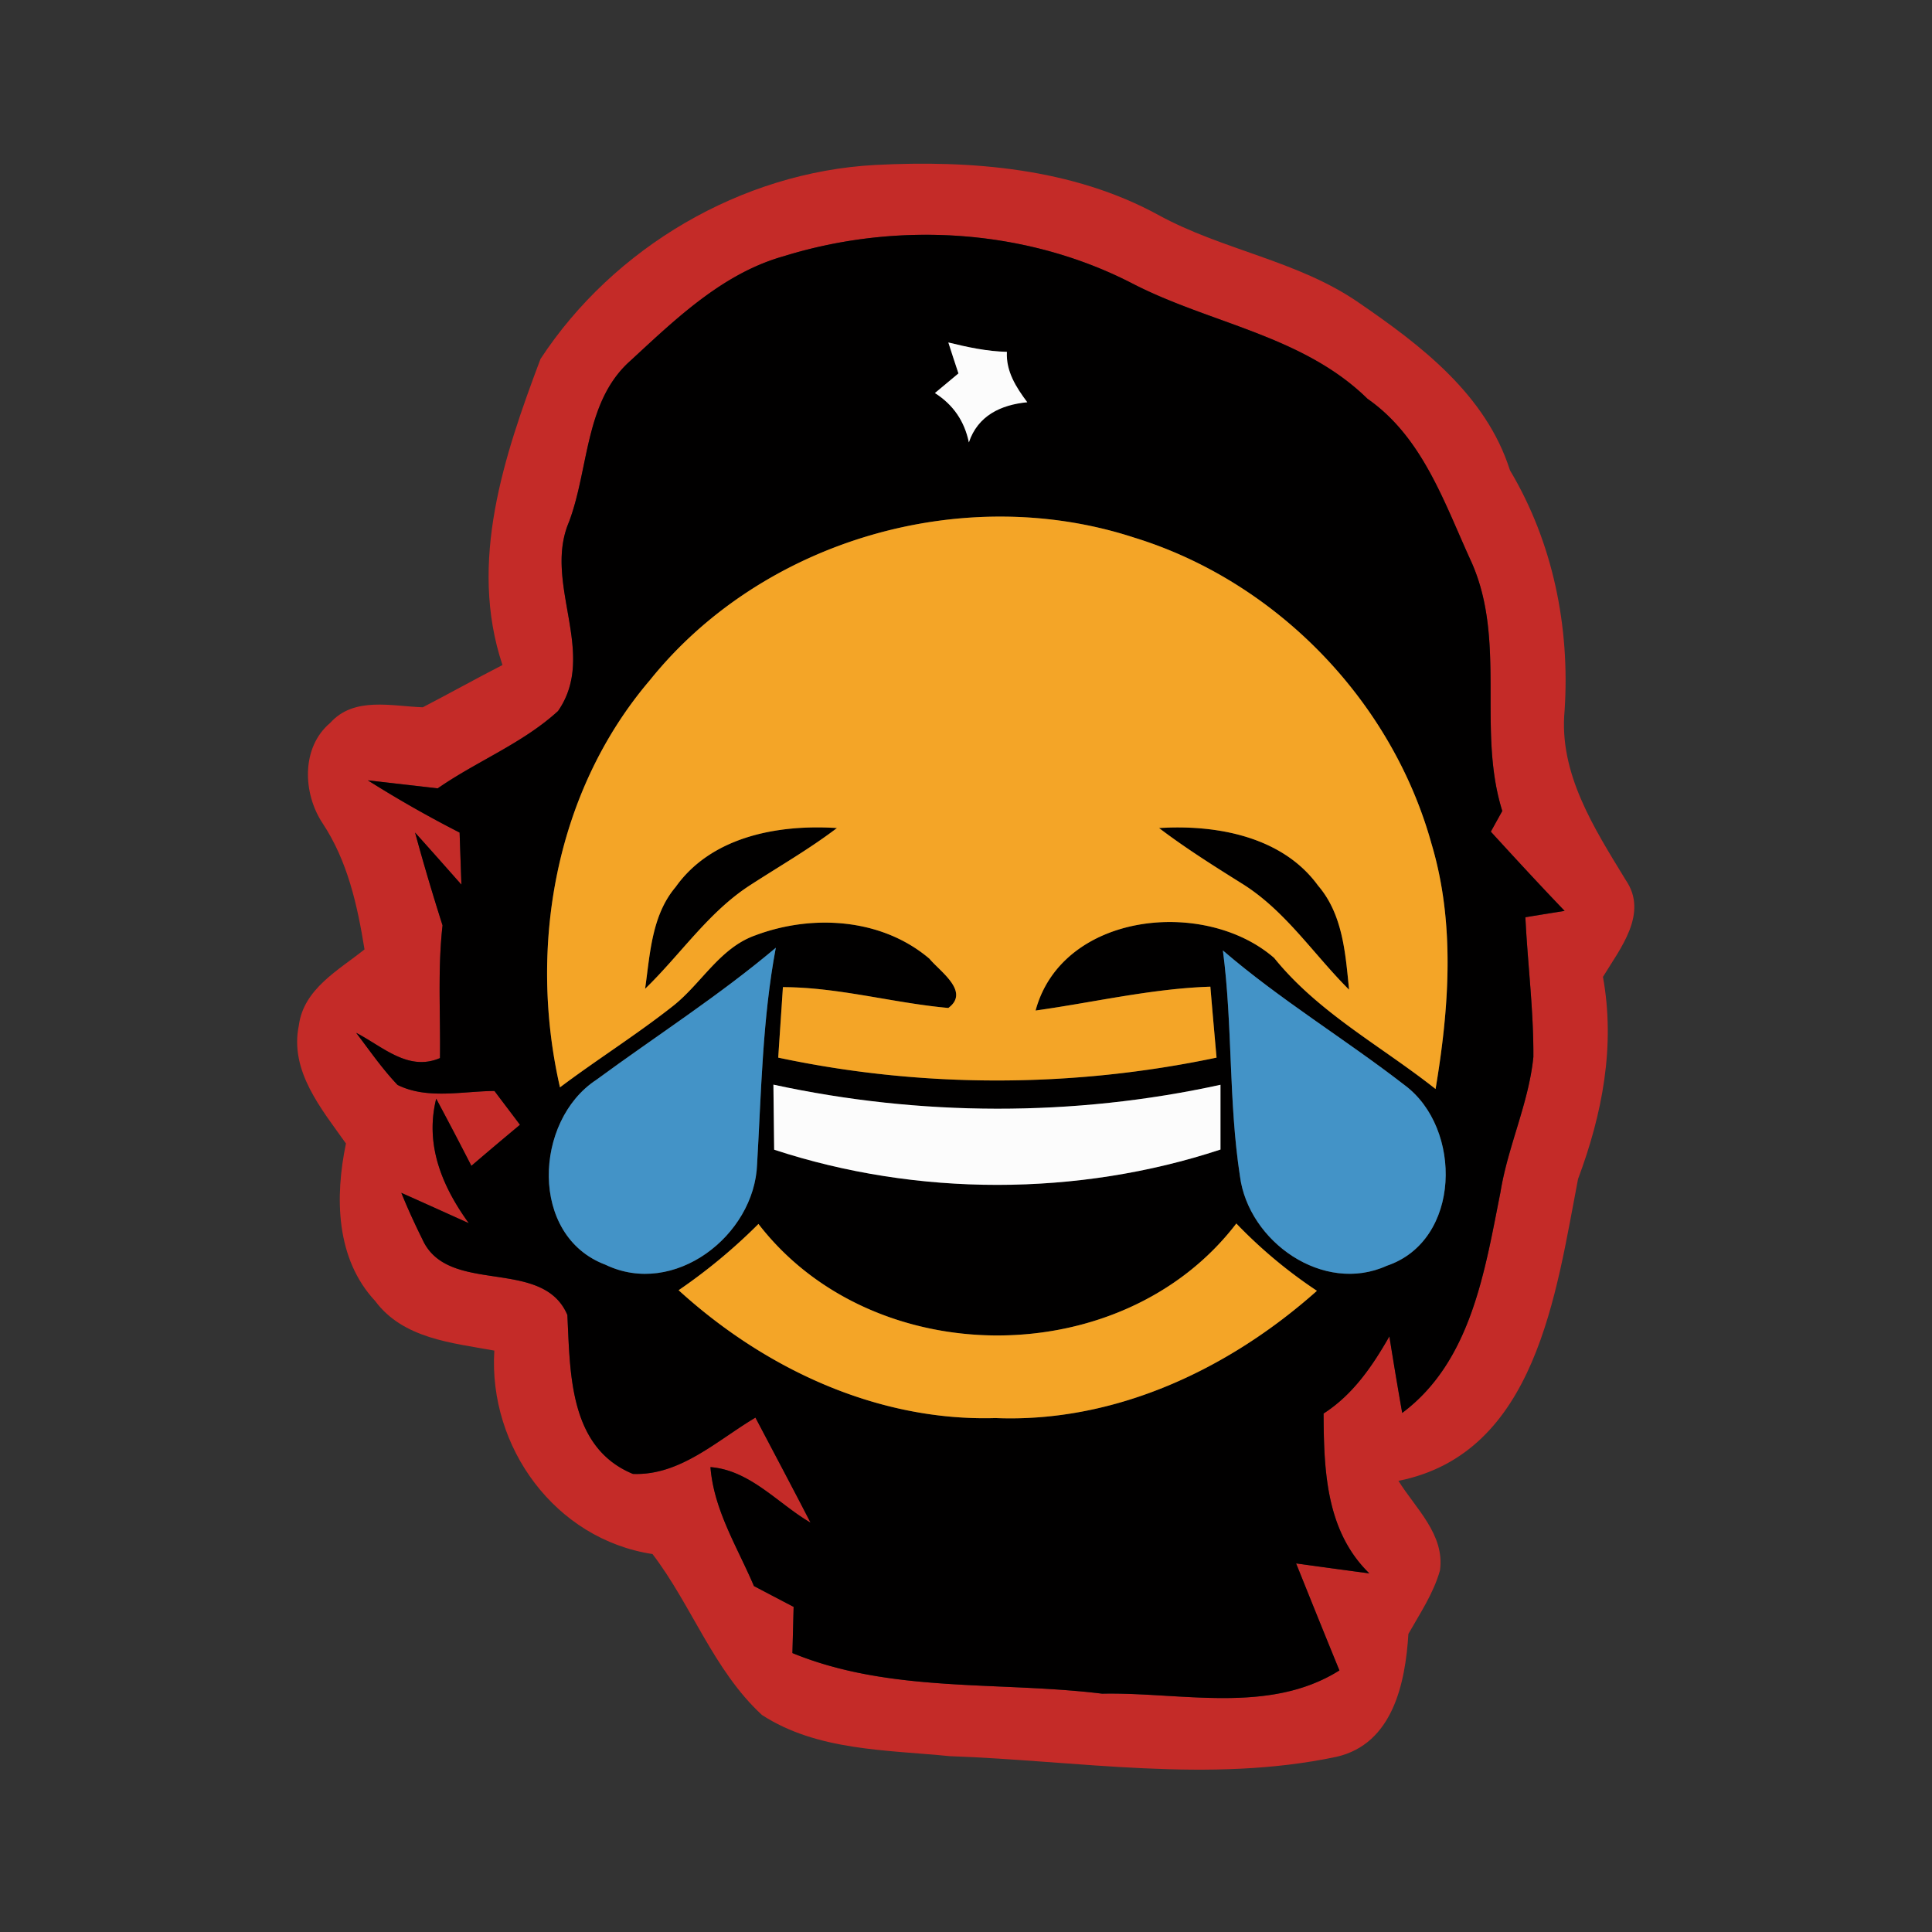 <svg xmlns="http://www.w3.org/2000/svg" width="128pt" height="128pt" viewBox="0 0 128 128"><rect x="0" y="0" width="128" height="128" fill="#333333" stroke="none"/><path fill="#c42b28" d="M35.81 23.78c4.84-7.38 13.3-12.37 22.16-12.85 6.36-.33 13.08.2 18.77 3.31 4.25 2.33 9.23 3.02 13.25 5.79 4.16 2.85 8.46 6.12 10.05 11.13 2.85 4.78 3.98 10.37 3.62 15.9-.4 4.18 1.97 7.83 4.04 11.23 1.54 2.23-.36 4.55-1.5 6.43.83 4.58-.04 9.09-1.65 13.39-1.46 7.54-2.76 18.18-11.9 20 1.14 1.83 3.09 3.57 2.75 5.94-.43 1.52-1.32 2.84-2.09 4.2-.2 3.25-1.03 7.28-4.75 8.14-8.44 1.79-17.12.26-25.64-.04-4.2-.42-8.78-.35-12.44-2.73-3.2-2.95-4.66-7.27-7.25-10.66-6.44-.98-10.88-7.08-10.48-13.48-2.8-.51-6.04-.79-7.89-3.28-2.62-2.81-2.68-6.88-1.94-10.44-1.62-2.29-3.75-4.8-3.12-7.83.32-2.42 2.63-3.65 4.35-5.03-.47-2.92-1.12-5.86-2.78-8.36-1.31-1.98-1.43-5.02.51-6.65 1.58-1.76 4.07-1.1 6.13-1.03 1.77-.92 3.51-1.89 5.28-2.8-2.28-6.82.11-13.88 2.52-20.28m16.13-6.81c-4.04 1.13-7.14 4.13-10.14 6.9-3.07 2.69-2.76 7.13-4.1 10.7-1.75 4.08 1.93 8.71-.73 12.54-2.34 2.14-5.38 3.32-7.97 5.12-1.16-.13-3.48-.4-4.63-.53 1.97 1.24 4 2.4 6.08 3.46l.12 3.45c-1.02-1.15-2.04-2.31-3.07-3.45.56 2.06 1.17 4.11 1.82 6.15-.33 2.92-.13 5.86-.17 8.79-2.11.91-3.8-.77-5.55-1.67.89 1.17 1.72 2.38 2.74 3.45 1.98.98 4.3.41 6.42.4.56.75 1.13 1.49 1.69 2.24-1.08.9-2.15 1.8-3.22 2.72-.76-1.49-1.54-2.97-2.33-4.45-.76 3.06.39 5.81 2.16 8.25-1.49-.67-2.98-1.35-4.47-2.01.42 1.04.89 2.06 1.39 3.07 1.69 3.78 7.96 1.14 9.61 5.02.19 3.83.1 8.78 4.34 10.53 3.13.13 5.59-2.23 8.12-3.73 1.22 2.32 2.45 4.63 3.65 6.96-2.16-1.26-3.99-3.47-6.63-3.68.22 2.85 1.79 5.31 2.88 7.88.87.46 1.75.92 2.63 1.38l-.08 3.06c6.5 2.67 13.69 1.85 20.52 2.69 5.21-.11 11.04 1.4 15.72-1.54-.97-2.36-1.92-4.73-2.87-7.09 1.21.17 3.63.5 4.85.66-2.88-2.81-3.01-6.83-3.03-10.59 1.95-1.25 3.24-3.15 4.36-5.11.27 1.69.55 3.38.85 5.07 4.57-3.41 5.47-9.41 6.51-14.63.49-3.04 1.87-5.88 2.18-8.95.02-3.09-.38-6.17-.53-9.26.65-.11 1.95-.32 2.6-.42-1.66-1.73-3.28-3.49-4.89-5.25.19-.34.57-1.03.76-1.37-1.68-5.35.28-11.18-2.01-16.42-1.8-3.9-3.22-8.31-6.92-10.89-4.29-4.21-10.44-4.98-15.58-7.64-7.04-3.63-15.55-4.14-23.08-1.81z"/><g fill="#010000"><path d="M51.94 16.97c7.53-2.33 16.04-1.82 23.08 1.81 5.14 2.66 11.29 3.43 15.58 7.64 3.7 2.58 5.12 6.99 6.92 10.89 2.29 5.24.33 11.07 2.01 16.42-.19.34-.57 1.03-.76 1.37 1.61 1.76 3.23 3.52 4.89 5.25-.65.1-1.95.31-2.6.42.15 3.09.55 6.17.53 9.26-.31 3.07-1.69 5.91-2.18 8.95-1.04 5.22-1.94 11.22-6.51 14.63-.3-1.69-.58-3.38-.85-5.07-1.12 1.96-2.41 3.86-4.36 5.11.02 3.76.15 7.78 3.03 10.59-1.22-.16-3.64-.49-4.85-.66.95 2.36 1.9 4.73 2.87 7.09-4.68 2.94-10.51 1.43-15.72 1.54-6.83-.84-14.02-.02-20.52-2.69l.08-3.06c-.88-.46-1.76-.92-2.63-1.38-1.09-2.57-2.66-5.03-2.88-7.88 2.64.21 4.47 2.42 6.63 3.68-1.2-2.33-2.43-4.64-3.65-6.96-2.53 1.5-4.99 3.86-8.12 3.73-4.24-1.75-4.15-6.7-4.34-10.53-1.65-3.88-7.92-1.24-9.61-5.02-.5-1.01-.97-2.03-1.39-3.07 1.49.66 2.98 1.34 4.47 2.01-1.77-2.44-2.92-5.19-2.16-8.25.79 1.48 1.57 2.96 2.33 4.45 1.07-.92 2.14-1.82 3.22-2.72-.56-.75-1.13-1.49-1.69-2.24-2.12.01-4.44.58-6.42-.4-1.02-1.07-1.85-2.28-2.74-3.45 1.75.9 3.44 2.58 5.55 1.67.04-2.93-.16-5.87.17-8.79-.65-2.04-1.26-4.09-1.82-6.15 1.03 1.14 2.05 2.3 3.07 3.45l-.12-3.45a77.407 77.407 0 0 1-6.08-3.46c1.15.13 3.47.4 4.63.53 2.59-1.8 5.63-2.98 7.97-5.12 2.66-3.83-1.02-8.46.73-12.54 1.34-3.57 1.03-8.01 4.1-10.7 3-2.77 6.1-5.77 10.14-6.9m10.89 5.72c.16.51.5 1.54.67 2.05-.39.33-1.17.98-1.56 1.3 1.21.77 1.96 1.86 2.25 3.27.59-1.76 2.1-2.49 3.87-2.66-.74-.99-1.42-2.05-1.35-3.34-1.32-.03-2.61-.31-3.88-.62M43.06 45.06c-6.28 7.36-8.09 17.67-5.96 26.98 2.46-1.85 5.08-3.49 7.5-5.4 1.87-1.48 3.09-3.84 5.44-4.67 3.78-1.42 8.38-1.14 11.54 1.55.69.84 2.71 2.18 1.25 3.26-3.67-.33-7.25-1.37-10.96-1.38-.1 1.55-.21 3.11-.31 4.67 9.54 2.03 19.5 2.01 29.04 0-.14-1.57-.28-3.14-.41-4.7-3.91.13-7.72 1.04-11.58 1.58 1.77-6.53 11.23-7.48 15.81-3.48 2.93 3.63 7.09 5.83 10.69 8.68.9-5.37 1.31-10.97-.27-16.25-2.63-9.48-10.28-17.38-19.69-20.28-11.31-3.7-24.62.14-32.09 9.44m-3.55 26.48c-4.14 2.71-4.46 10.35.6 12.25 4.54 2.19 9.88-1.92 10.05-6.67.28-4.79.35-9.6 1.24-14.33-3.77 3.18-7.93 5.84-11.89 8.75m41.51-8.57c.65 4.96.37 10.01 1.13 14.95.56 4.34 5.52 7.85 9.73 5.94 4.93-1.66 5.03-9.1 1.19-11.96-3.95-3.06-8.25-5.66-12.05-8.93m-29.78 8.89c.02 1.44.03 2.87.05 4.31 9.46 3.11 20.12 3.11 29.57-.01v-4.29c-9.72 2.13-19.89 2.1-29.62-.01m-6.28 13.62c5.71 5.2 13.17 8.7 21 8.47 7.93.32 15.46-3.24 21.29-8.43a31.68 31.68 0 0 1-5.34-4.46c-7.56 9.89-24.07 9.88-31.66.03a37.138 37.138 0 0 1-5.29 4.39z"/><path d="M44.76 58.77c2.39-3.37 6.83-4.16 10.69-3.91-1.84 1.4-3.85 2.55-5.79 3.81-2.75 1.79-4.59 4.59-6.92 6.84.33-2.31.43-4.86 2.02-6.74zm32.03-3.91c3.78-.24 8.17.55 10.54 3.82 1.64 1.91 1.81 4.5 2.05 6.89-2.33-2.32-4.18-5.18-7-6.97-1.9-1.19-3.8-2.38-5.59-3.74z"/></g><path fill="#fcfcfc" d="M62.83 22.69c1.27.31 2.56.59 3.88.62-.07 1.29.61 2.35 1.35 3.34-1.77.17-3.28.9-3.87 2.66-.29-1.41-1.04-2.5-2.25-3.27.39-.32 1.17-.97 1.56-1.3-.17-.51-.51-1.54-.67-2.05zM51.24 71.86c9.73 2.11 19.9 2.14 29.62.01v4.29c-9.45 3.12-20.11 3.12-29.57.01-.02-1.44-.03-2.87-.05-4.31z"/><path fill="#f4a527" d="M43.06 45.06c7.47-9.3 20.78-13.14 32.09-9.44 9.41 2.9 17.06 10.8 19.69 20.28 1.58 5.28 1.17 10.88.27 16.25-3.6-2.85-7.76-5.05-10.69-8.68-4.58-4-14.04-3.05-15.81 3.48 3.86-.54 7.67-1.45 11.58-1.58.13 1.56.27 3.13.41 4.7-9.54 2.01-19.5 2.03-29.04 0 .1-1.56.21-3.12.31-4.67 3.71.01 7.29 1.05 10.96 1.38 1.46-1.08-.56-2.42-1.25-3.26-3.16-2.69-7.76-2.97-11.54-1.55-2.35.83-3.57 3.19-5.44 4.67-2.42 1.91-5.04 3.55-7.5 5.4-2.13-9.31-.32-19.62 5.96-26.98m1.7 13.71c-1.59 1.88-1.69 4.43-2.02 6.74 2.33-2.25 4.17-5.05 6.92-6.84 1.94-1.26 3.95-2.41 5.79-3.81-3.86-.25-8.3.54-10.69 3.91m32.03-3.91c1.79 1.36 3.69 2.55 5.59 3.74 2.82 1.79 4.67 4.65 7 6.97-.24-2.39-.41-4.98-2.05-6.89-2.37-3.27-6.76-4.06-10.54-3.82zM44.96 85.48c1.9-1.3 3.67-2.77 5.29-4.39 7.59 9.85 24.1 9.86 31.66-.03a31.68 31.68 0 0 0 5.34 4.46c-5.83 5.19-13.36 8.75-21.29 8.43-7.83.23-15.29-3.27-21-8.47z"/><path fill="#4393c7" d="M39.51 71.54c3.96-2.91 8.12-5.57 11.89-8.75-.89 4.73-.96 9.54-1.24 14.33-.17 4.75-5.51 8.86-10.05 6.67-5.06-1.9-4.74-9.54-.6-12.25zm41.51-8.57c3.8 3.27 8.1 5.87 12.05 8.93 3.84 2.86 3.74 10.3-1.19 11.96-4.21 1.91-9.17-1.6-9.73-5.94-.76-4.94-.48-9.99-1.13-14.95z"/></svg>